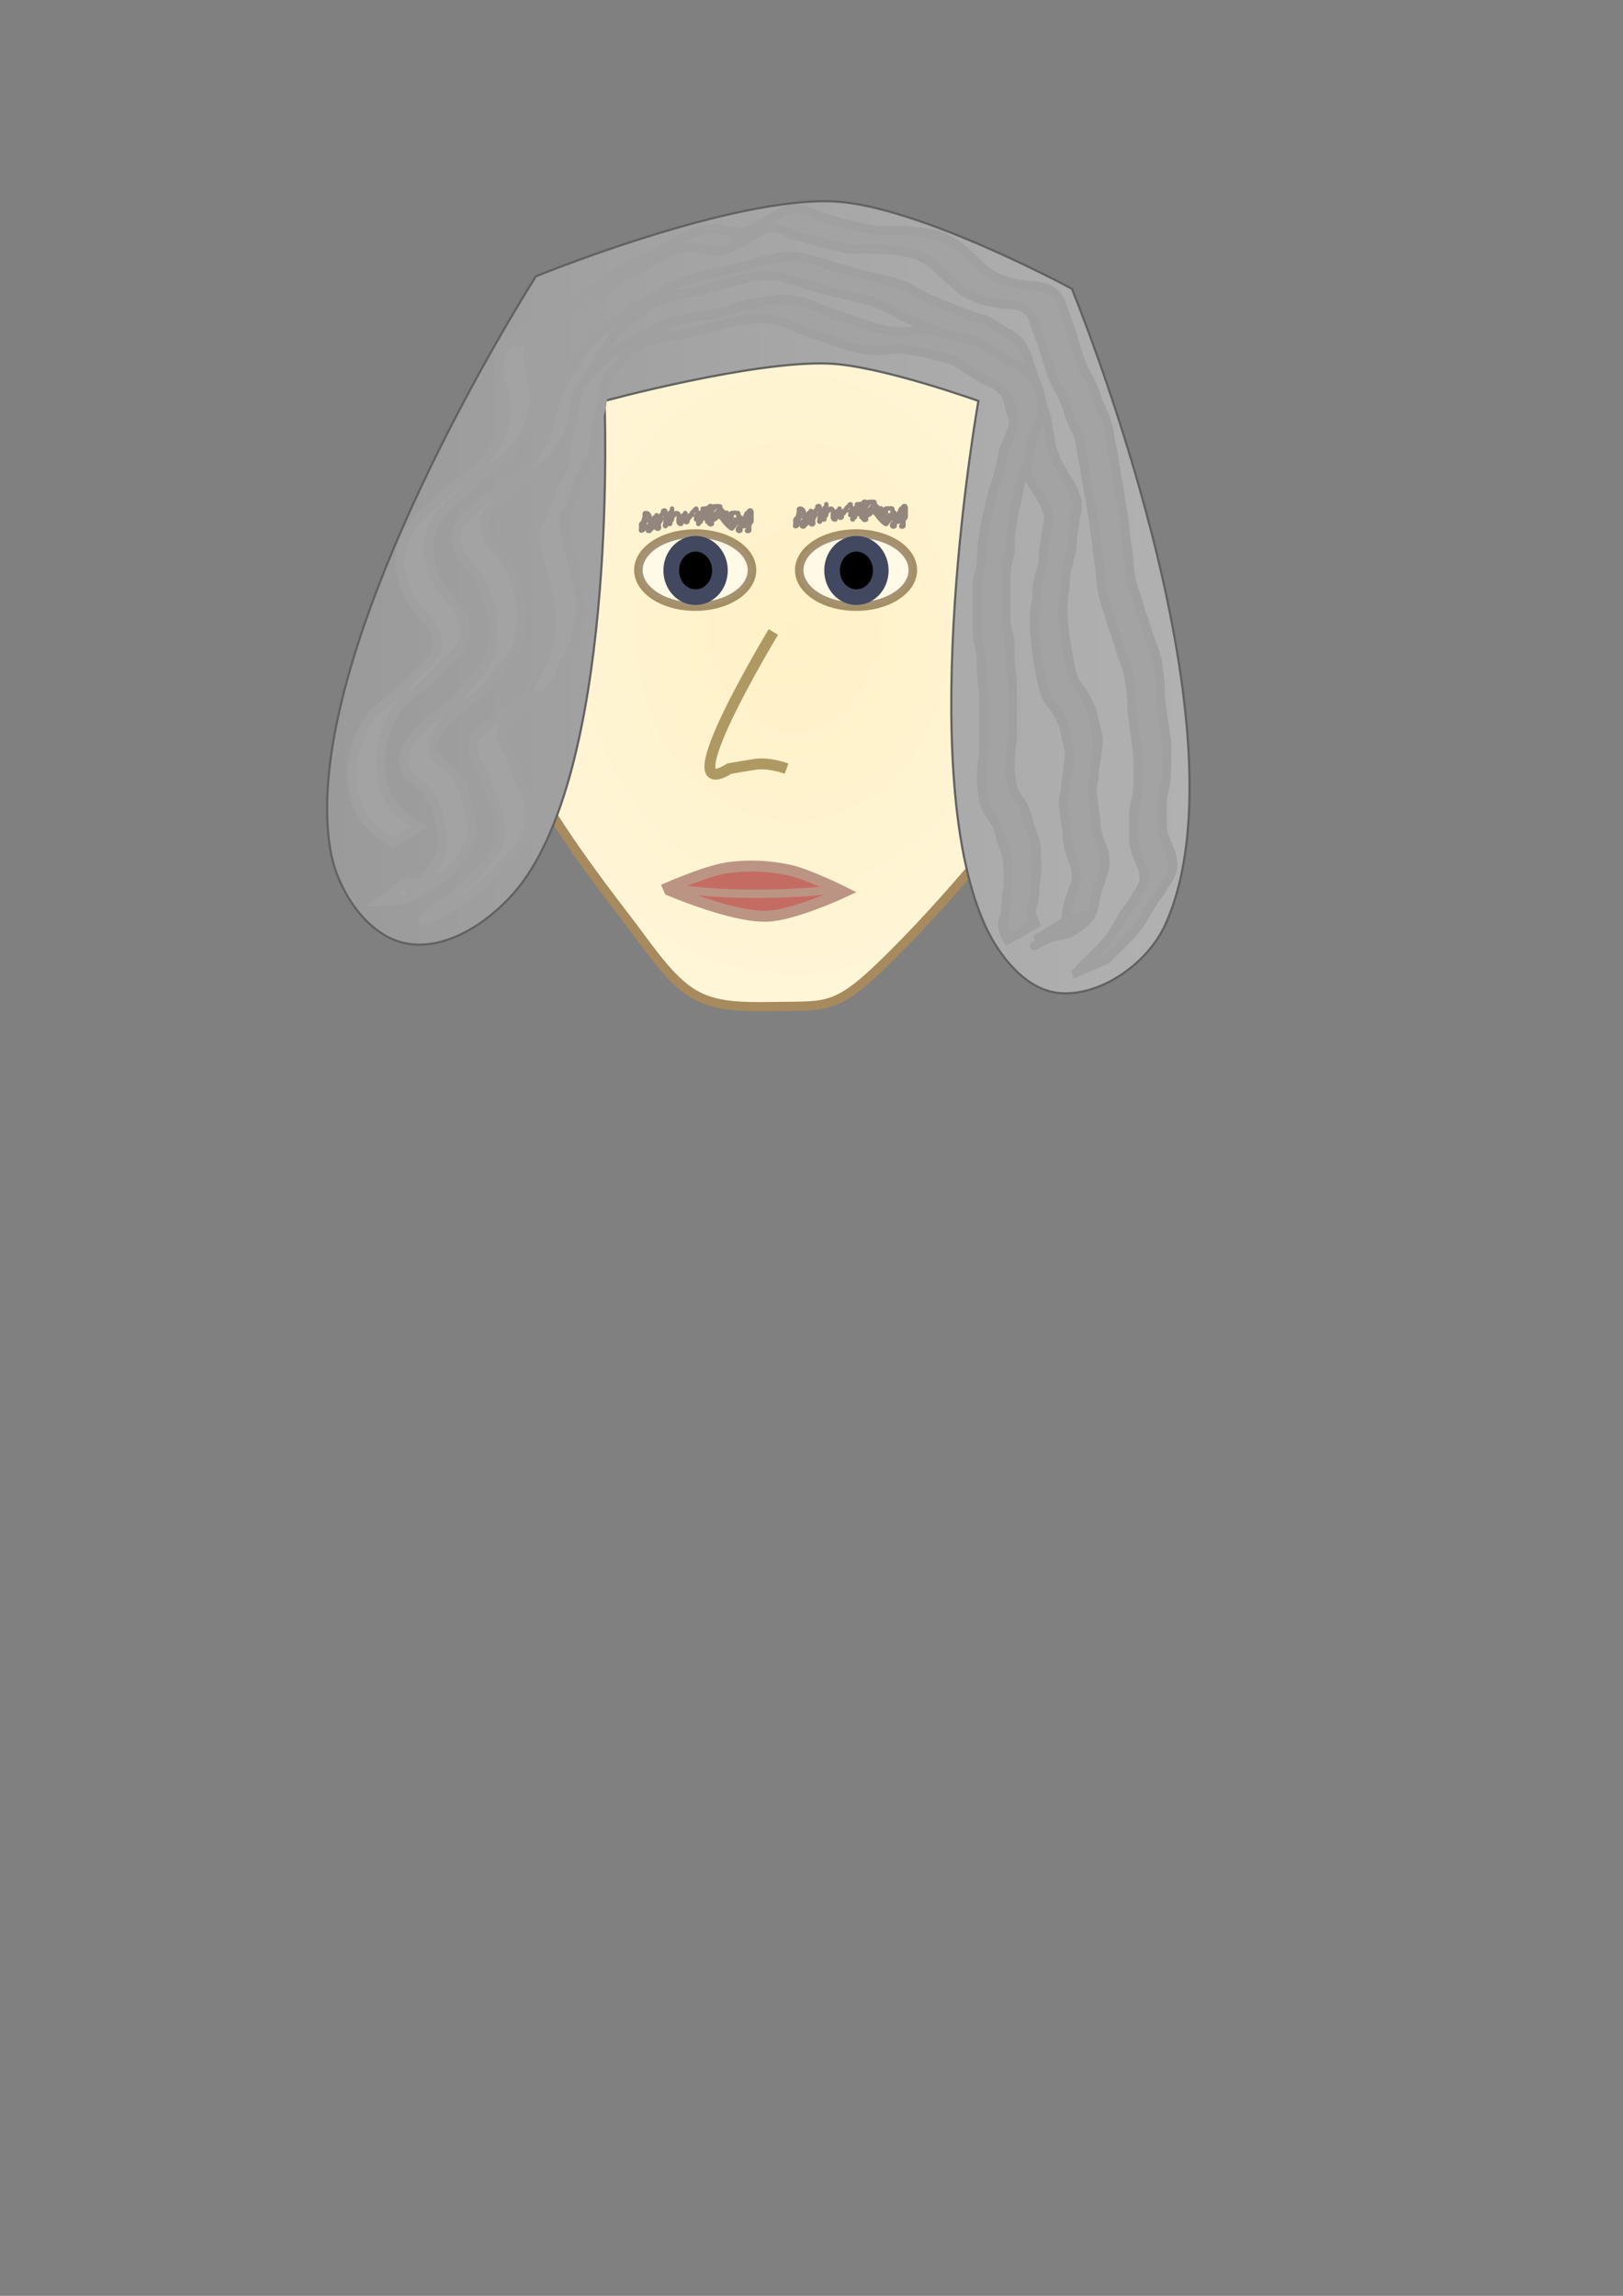 <?xml version="1.0" encoding="UTF-8" standalone="no"?>
<!-- Created with Inkscape (http://www.inkscape.org/) -->

<svg
   xmlns:dc="http://purl.org/dc/elements/1.1/"
   xmlns:cc="http://creativecommons.org/ns#"
   xmlns:rdf="http://www.w3.org/1999/02/22-rdf-syntax-ns#"
   xmlns:svg="http://www.w3.org/2000/svg"
   xmlns="http://www.w3.org/2000/svg"
   xmlns:xlink="http://www.w3.org/1999/xlink"
   xmlns:sodipodi="http://sodipodi.sourceforge.net/DTD/sodipodi-0.dtd"
   xmlns:inkscape="http://www.inkscape.org/namespaces/inkscape"
   width="210mm"
   height="297mm"
   viewBox="0 0 744.094 1052.362"
   id="svg2"
   version="1.1"
   inkscape:version="0.91 r13725"
   sodipodi:docname="newtons-head.svg">
  <rect x="0" y="0" width="744.094" height="1052.362" fill="#808080" stroke="none"/>
  <defs
     id="defs4">
    <linearGradient
       inkscape:collect="always"
       id="linearGradient4230">
      <stop
         style="stop-color:#9a9a9a;stop-opacity:1"
         offset="0"
         id="stop4232" />
      <stop
         style="stop-color:#b1b1b1;stop-opacity:1"
         offset="1"
         id="stop4234" />
    </linearGradient>
    <linearGradient
       inkscape:collect="always"
       id="linearGradient4186">
      <stop
         style="stop-color:#fff1c7;stop-opacity:1"
         offset="0"
         id="stop4188" />
      <stop
         style="stop-color:#fff6d8;stop-opacity:1"
         offset="1"
         id="stop4190" />
    </linearGradient>
    <radialGradient
       inkscape:collect="always"
       xlink:href="#linearGradient4186"
       id="radialGradient4192"
       cx="363.701"
       cy="289.131"
       fx="363.701"
       fy="289.131"
       r="144.528"
       gradientTransform="matrix(1,0,0,1.207,0,-59.743)"
       gradientUnits="userSpaceOnUse" />
    <linearGradient
       inkscape:collect="always"
       xlink:href="#linearGradient4230"
       id="linearGradient4236"
       x1="149.459"
       y1="273.786"
       x2="545.905"
       y2="273.786"
       gradientUnits="userSpaceOnUse" />
  </defs>
  <sodipodi:namedview
     id="base"
     pagecolor="#ffffff"
     bordercolor="#666666"
     borderopacity="1.0"
     inkscape:pageopacity="0.0"
     inkscape:pageshadow="2"
     inkscape:zoom="0.35"
     inkscape:cx="242.25663"
     inkscape:cy="467.73806"
     inkscape:document-units="px"
     inkscape:current-layer="layer1"
     showgrid="false"
     inkscape:window-width="966"
     inkscape:window-height="840"
     inkscape:window-x="-7"
     inkscape:window-y="0"
     inkscape:window-maximized="0" />
  <g
     inkscape:label="Layer 1"
     inkscape:groupmode="layer"
     id="layer1">
    <path
       style="opacity:1;fill:url(#radialGradient4192);fill-opacity:1;fill-rule:evenodd;stroke:#a78a5d;stroke-width:4.179;stroke-miterlimit:4;stroke-dasharray:none;stroke-opacity:1"
       d="m 506.125,292.954 c -0.568,36.953 -59.709,106.567 -91.133,138.793 -31.424,32.226 -33.11,29.082 -60.189,29.615 -33.287,0.655 -40.027,-2.77 -61.844,-32.669 -13.789,-18.897 -71.695,-88.113 -71.695,-136.748 0,-97.271 66.905,-175.115 144.451,-175.115 77.547,0 141.546,102.22 140.41,176.125 z"
       id="path4136"
       inkscape:connector-curvature="0"
       sodipodi:nodetypes="sssssss" />
    <path
       style="fill:url(#linearGradient4236);fill-opacity:1;fill-rule:evenodd;stroke:#626262;stroke-width:1px;stroke-linecap:butt;stroke-linejoin:miter;stroke-opacity:1"
       d="m 380,166.648 c -34.731,-1.387 -102.857,17.143 -102.857,17.143 0,0 6.479,159.766 -37.143,220 -11.994,16.562 -34.269,32.75 -54.286,28.571 -17.909,-3.738 -31.278,-24.811 -34.286,-42.857 -15.305,-91.818 94.286,-262.857 94.286,-262.857 0,0 90.09,-36.829 137.143,-34.286 38.512,2.082 108.571,40 108.571,40 0,0 83.363,201.986 42.857,291.429 -7.955,17.567 -29.355,33.043 -48.571,31.429 -15.449,-1.298 -27.959,-17.275 -34.286,-31.429 -32.651,-73.04 -2.857,-240 -2.857,-240 0,0 -45.03,-16.203 -68.571,-17.143 z"
       id="path4138"
       inkscape:connector-curvature="0"
       sodipodi:nodetypes="acssscscsssca" />
    <path
       style="opacity:0.5;fill:#ffffff;fill-opacity:1;fill-rule:evenodd;stroke:#4b2d00;stroke-width:3.907;stroke-miterlimit:4;stroke-dasharray:none;stroke-opacity:1"
       id="path4148"
       sodipodi:type="arc"
       sodipodi:cx="318.72519"
       sodipodi:cy="261.32291"
       sodipodi:rx="26.040123"
       sodipodi:ry="16.748854"
       sodipodi:start="0.26156747"
       sodipodi:end="0.26149375"
       d="m 343.88,265.654 a 26.04,16.749 0 0 1 -31.888,11.848 26.04,16.749 0 0 1 -18.421,-20.51 26.04,16.749 0 0 1 31.887,-11.849 26.04,16.749 0 0 1 18.422,20.509"
       inkscape:transform-center-x="-0.54998302"
       inkscape:transform-center-y="1.6310501e-005"
       sodipodi:open="true" />
    <path
       style="opacity:1;fill:#000000;fill-opacity:1;fill-rule:evenodd;stroke:#42485f;stroke-width:7.17;stroke-miterlimit:4;stroke-dasharray:none;stroke-opacity:1"
       id="path4152"
       sodipodi:type="arc"
       sodipodi:cx="318.90378"
       sodipodi:cy="261.5015"
       sodipodi:rx="11.157128"
       sodipodi:ry="12.228598"
       sodipodi:start="0.26156726"
       sodipodi:end="0.26149396"
       sodipodi:open="true"
       d="m 329.681,264.664 a 11.157,12.229 0 0 1 -13.663,8.65 11.157,12.229 0 0 1 -7.893,-14.975 11.157,12.229 0 0 1 13.662,-8.651 11.157,12.229 0 0 1 7.893,14.974" />
    <path
       sodipodi:open="true"
       inkscape:transform-center-y="1.6310501e-005"
       inkscape:transform-center-x="-0.54998302"
       d="m 417.621,265.654 a 26.04,16.749 0 0 1 -31.888,11.848 26.04,16.749 0 0 1 -18.421,-20.51 26.04,16.749 0 0 1 31.887,-11.849 26.04,16.749 0 0 1 18.422,20.509"
       sodipodi:end="0.26149375"
       sodipodi:start="0.26156747"
       sodipodi:ry="16.748854"
       sodipodi:rx="26.040123"
       sodipodi:cy="261.32294"
       sodipodi:cx="392.46634"
       sodipodi:type="arc"
       id="path4154"
       style="opacity:0.5;fill:#ffffff;fill-opacity:1;fill-rule:evenodd;stroke:#4b2d00;stroke-width:3.907;stroke-miterlimit:4;stroke-dasharray:none;stroke-opacity:1" />
    <path
       d="m 403.423,264.664 a 11.157,12.229 0 0 1 -13.663,8.65 11.157,12.229 0 0 1 -7.893,-14.975 11.157,12.229 0 0 1 13.662,-8.651 11.157,12.229 0 0 1 7.893,14.974"
       sodipodi:open="true"
       sodipodi:end="0.26149396"
       sodipodi:start="0.26156726"
       sodipodi:ry="12.228598"
       sodipodi:rx="11.157128"
       sodipodi:cy="261.50153"
       sodipodi:cx="392.64493"
       sodipodi:type="arc"
       id="path4156"
       style="opacity:1;fill:#000000;fill-opacity:1;fill-rule:evenodd;stroke:#42485f;stroke-width:7.17;stroke-miterlimit:4;stroke-dasharray:none;stroke-opacity:1" />
    <path
       style="fill:none;fill-rule:evenodd;stroke:#ae9963;stroke-width:5;stroke-linecap:butt;stroke-linejoin:miter;stroke-miterlimit:4;stroke-dasharray:none;stroke-opacity:1"
       d="m 354.564,289.697 c 0,0 -48.616,80.388 -20.203,62.629 0,0 8.978,-1.565 12.122,-2.02 6.225,-0.902 14.142,2.02 14.142,2.02"
       id="path4166"
       inkscape:connector-curvature="0"
       sodipodi:nodetypes="cssc" />
    <path
       id="path4168"
       style="fill:#c56c62;fill-opacity:1;fill-rule:evenodd;stroke:#bb9484;stroke-width:5;stroke-linecap:butt;stroke-linejoin:miter;stroke-miterlimit:4;stroke-dasharray:none;stroke-opacity:1"
       d="m 304.056,407.885 c 0,0 19.079,-8.577 29.294,-10.102 9.331,-1.393 19.054,-0.939 28.284,1.01 8.871,1.873 25.254,10.102 25.254,10.102 0,0 -23.006,10.775 -35.355,11.112 -16.327,0.445 -45.709,-12.374 -45.709,-12.374" />
    <path
       style="fill:none;fill-rule:evenodd;stroke:#93867d;stroke-width:2;stroke-linecap:butt;stroke-linejoin:miter;stroke-opacity:1;stroke-miterlimit:4;stroke-dasharray:none"
       d="m 295.975,235.149 c -0.337,1.347 -0.673,2.694 -1.01,4.041 -0.337,0.337 -0.797,0.584 -1.01,1.01 -0.151,0.301 0,0.673 0,1.01 0,0.337 0,0.673 0,1.01 0,0.337 -0.337,1.01 0,1.01 1.533,0 0.809,-1.417 1.01,-2.02 1.161,-3.482 1.01,-0.748 1.01,-3.03 0,-1.01 -1.01,-3.03 0,-3.03 2.207,0 2.02,2.735 2.02,4.041 0,0.673 0.301,1.418 0,2.02 -0.151,0.301 -0.772,-0.238 -1.01,0 -0.238,0.238 0,0.673 0,1.01 0,0.337 -0.238,0.772 0,1.01 0.238,0.238 0.772,0.238 1.01,0 0.238,-0.238 -0.238,-0.772 0,-1.01 0.238,-0.238 0.772,0.238 1.01,0 0.476,-0.476 -0.301,-1.418 0,-2.02 0.213,-0.426 0.797,-0.584 1.01,-1.01 0.301,-0.602 -0.476,-1.544 0,-2.02 0.238,-0.238 0.772,0.238 1.01,0 0.238,-0.238 -0.337,-1.01 0,-1.01 0.337,0 0,0.673 0,1.01 0,1.347 0,2.694 0,4.041 0,0.337 -0.238,0.772 0,1.01 0.238,0.238 0.772,0.238 1.01,0 0.476,-0.476 -0.213,-1.381 0,-2.02 0.238,-0.714 0.772,-1.306 1.01,-2.02 0.213,-0.639 -0.301,-1.418 0,-2.02 0.213,-0.426 0.797,-0.584 1.01,-1.01 0.151,-0.301 -0.238,-0.772 0,-1.01 0.238,-0.238 0.772,-0.238 1.01,0 0.098,0.098 0,4.666 0,5.051 0,0.337 0,0.673 0,1.01 0,0.337 0.337,1.01 0,1.01 -0.337,0 -0.238,-0.772 0,-1.01 0.238,-0.238 0.772,0.238 1.01,0 0.476,-0.476 -0.213,-1.381 0,-2.02 0.238,-0.714 0.772,-1.306 1.01,-2.02 0.106,-0.319 -0.151,-0.709 0,-1.01 0.213,-0.426 0.797,-0.584 1.01,-1.01 0.151,-0.301 0,-1.347 0,-1.01 0,0.24 0.113,3.814 0,4.041 -0.213,0.426 -0.797,0.584 -1.01,1.01 -0.301,0.602 0.673,2.02 0,2.02 -0.337,0 -0.151,-0.709 0,-1.01 0.213,-0.426 0.797,-0.584 1.01,-1.01 0.151,-0.301 -0.151,-0.709 0,-1.01 0.213,-0.426 0.673,-0.673 1.01,-1.01 0.337,-0.337 0.534,-1.01 1.01,-1.01 2.434,0 -0.413,5.051 2.02,5.051 0.673,0 -0.301,-1.418 0,-2.02 0.213,-0.426 0.797,-0.584 1.01,-1.01 0.151,-0.301 -0.238,-0.772 0,-1.01 0.238,-0.238 0.772,0.238 1.01,0 0.238,-0.238 0,-1.347 0,-1.01 0,1.01 0,2.02 0,3.03 0,0.337 -0.238,0.772 0,1.01 0.238,0.238 0.772,0.238 1.01,0 0.238,-0.238 -0.151,-0.709 0,-1.01 0.213,-0.426 0.797,-0.584 1.01,-1.01 0.151,-0.301 -0.238,-0.772 0,-1.01 0.238,-0.238 0.772,0.238 1.01,0 0.238,-0.238 -0.151,-0.709 0,-1.01 0.213,-0.426 0.673,-0.673 1.01,-1.01 0.337,-0.337 0.534,-1.01 1.01,-1.01 0.337,0 -0.151,0.709 0,1.01 0.132,0.263 1.8,1.231 1.01,2.02 -0.238,0.238 -0.772,-0.238 -1.01,0 -0.238,0.238 0,0.673 0,1.01 0,0.337 -0.337,1.01 0,1.01 2.102,0 0.406,-1.417 1.01,-2.02 0.238,-0.238 0.772,0.238 1.01,0 0.238,-0.238 -0.238,-0.772 0,-1.01 2.419,-2.419 -0.399,4.439 2.02,2.02 0.476,-0.476 -0.476,-1.544 0,-2.02 0.238,-0.238 0.772,0.238 1.01,0 0.476,-0.476 -0.476,-1.544 0,-2.02 0.238,-0.238 0.772,0.238 1.01,0 0.238,-0.238 -0.238,-0.772 0,-1.01 0.238,-0.238 0.772,-0.238 1.01,0 0.046,0.046 0,4.574 0,5.051 0,0.673 0,1.347 0,2.02 0,0.337 0.337,1.01 0,1.01 -0.337,0 0,-0.673 0,-1.01 0,-0.337 -0.151,-0.709 0,-1.01 0.213,-0.426 0.797,-0.584 1.01,-1.01 0.151,-0.301 -0.238,-0.772 0,-1.01 0.238,-0.238 0.772,0.238 1.01,0 0.238,-0.238 -0.238,-0.772 0,-1.01 0.238,-0.238 0.772,0.238 1.01,0 0.238,-0.238 -0.337,-1.01 0,-1.01 2.018,0 0.408,2.429 1.01,3.03 0.238,0.238 0.772,0.238 1.01,0 0.238,-0.238 -0.151,-0.709 0,-1.01 0.132,-0.263 1.324,-1.707 2.02,-1.01 0.242,0.242 -0.23,4.041 0,4.041 0.476,0 0.673,-0.673 1.01,-1.01 0.337,-0.337 0.797,-0.584 1.01,-1.01 0.151,-0.301 -0.337,-1.01 0,-1.01 0.337,0 0,0.673 0,1.01 0,1.01 0,2.02 0,3.03 0,0.337 -0.337,1.01 0,1.01 2.102,0 0.406,-1.417 1.01,-2.02 0.238,-0.238 0.772,0.238 1.01,0 0.238,-0.238 0,-0.673 0,-1.01 0.337,0 0.772,0.238 1.01,0 0.238,-0.238 -0.238,-0.772 0,-1.01 0.238,-0.238 0.772,-0.238 1.01,0 0.238,0.238 0,0.673 0,1.01 0,0.455 0.154,2.723 0,3.03 -0.213,0.426 -0.797,0.584 -1.01,1.01 -0.151,0.301 -0.238,0.772 0,1.01 0.238,0.238 0.772,0.238 1.01,0 0.476,-0.476 -0.476,-1.544 0,-2.02 0.238,-0.238 0.772,0.238 1.01,0 0.476,-0.476 -0.301,-1.418 0,-2.02 0.213,-0.426 0.673,-0.673 1.01,-1.01 0.337,-0.337 0.797,-0.584 1.01,-1.01 0.151,-0.301 -0.337,-1.01 0,-1.01 0.337,0 0,0.673 0,1.01 0,0.371 -0.041,4 0,4.041 0.238,0.238 0.772,0.238 1.01,0 0.505,-0.505 -0.505,-2.525 0,-3.03 0.238,-0.238 0.772,0.238 1.01,0 0.238,-0.238 0,-1.347 0,-1.01 0,0.673 0.213,1.381 0,2.02 -0.151,0.452 -0.797,0.584 -1.01,1.01 -0.2,0.401 0.207,2.824 0,3.03 -0.238,0.238 -1.01,0.337 -1.01,0 0,-0.337 0.772,0.238 1.01,0 0.216,-0.216 -0.186,-3.484 0,-4.041 0.238,-0.714 0.772,-1.306 1.01,-2.02 0.167,-0.501 0.086,-2.944 0,-3.03 -0.238,-0.238 -0.772,-0.238 -1.01,0 -0.238,0.238 0.238,0.772 0,1.01 -0.238,0.238 -0.772,-0.238 -1.01,0 -0.532,0.532 -0.478,1.488 -1.01,2.02 -0.858,0.858 -2.082,1.262 -3.03,2.02 -0.744,0.595 -1.347,1.347 -2.02,2.02 -0.337,0.337 -0.602,1.255 -1.01,1.01 -1.633,-0.98 -2.851,-2.553 -4.041,-4.041 -0.299,-0.373 0.279,-3.762 0,-4.041 -0.238,-0.238 -0.772,0.238 -1.01,0 -0.238,-0.238 0.337,-1.01 0,-1.01 -1.675,0 -0.708,1.417 -1.01,2.02 -0.213,0.426 -0.797,0.584 -1.01,1.01 -0.697,1.393 1.223,0.904 -1.01,2.02 -0.301,0.151 -0.772,-0.238 -1.01,0 -0.476,0.476 0.476,1.544 0,2.02 -0.238,0.238 -0.772,0.238 -1.01,0 -0.238,-0.238 0.238,-0.772 0,-1.01 -0.238,-0.238 -0.772,0.238 -1.01,0 -0.238,-0.238 0,-0.673 0,-1.01 0,-0.476 0.046,-5.005 0,-5.051 -0.238,-0.238 -0.772,-0.238 -1.01,0 -0.476,0.476 0.301,1.418 0,2.02 -0.426,0.852 -1.594,1.168 -2.02,2.02 -0.301,0.602 0.476,1.544 0,2.02 -0.238,0.238 -0.772,-0.238 -1.01,0 -0.238,0.238 0.337,1.01 0,1.01 -0.337,0 0,-0.673 0,-1.01 0,-0.337 -0.151,-0.709 0,-1.01 0.213,-0.426 0.797,-0.584 1.01,-1.01 0.301,-0.602 -0.301,-1.418 0,-2.02 0.213,-0.426 0.797,-0.584 1.01,-1.01 0.151,-0.301 -0.337,-1.01 0,-1.01 0.673,0 -0.476,1.544 0,2.02 0.238,0.238 0.772,-0.238 1.01,0 0.238,0.238 -0.238,0.772 0,1.01 0.238,0.238 0.772,0.238 1.01,0 0.238,-0.238 -0.238,-0.772 0,-1.01 0.238,-0.238 0.772,0.238 1.01,0 0.238,-0.238 -0.151,-0.709 0,-1.01 2.102,-4.204 -0.07,1.08 2.02,-1.01 0.238,-0.238 -0.238,-0.772 0,-1.01 0.101,-0.101 2.929,-0.101 3.03,0 0.033,0.033 0,2.785 0,3.03 0,2.369 -0.238,-0.476 1.01,2.02 0.151,0.301 -0.238,0.772 0,1.01 0.238,0.238 0.772,0.238 1.01,0 0.238,-0.238 -0.238,-0.772 0,-1.01 0.238,-0.238 0.772,0.238 1.01,0 0.238,-0.238 -0.238,-0.772 0,-1.01 0.238,-0.238 0.709,0.151 1.01,0 0.426,-0.213 0.584,-0.797 1.01,-1.01 0.207,-0.104 2.888,-0.142 3.03,0 0.238,0.238 -0.151,0.709 0,1.01 0.213,0.426 0.797,0.584 1.01,1.01 0.151,0.301 -0.151,0.709 0,1.01 0.213,0.426 0.797,0.584 1.01,1.01 0.151,0.301 -0.238,0.772 0,1.01 0.238,0.238 0.772,-0.238 1.01,0 0.238,0.238 0.337,1.01 0,1.01 -0.337,0 0,-0.673 0,-1.01"
       id="path4172"
       inkscape:connector-curvature="0" />
    <path
       inkscape:connector-curvature="0"
       id="path4178"
       d="m 366.685,233.128 c -0.337,1.347 -0.673,2.694 -1.01,4.041 -0.337,0.337 -0.797,0.584 -1.01,1.01 -0.151,0.301 0,0.673 0,1.01 0,0.337 0,0.673 0,1.01 0,0.337 -0.337,1.01 0,1.01 1.533,0 0.809,-1.417 1.01,-2.02 1.161,-3.482 1.01,-0.748 1.01,-3.03 0,-1.01 -1.01,-3.03 0,-3.03 2.207,0 2.02,2.735 2.02,4.041 0,0.673 0.301,1.418 0,2.02 -0.151,0.301 -0.772,-0.238 -1.01,0 -0.238,0.238 0,0.673 0,1.01 0,0.337 -0.238,0.772 0,1.01 0.238,0.238 0.772,0.238 1.01,0 0.238,-0.238 -0.238,-0.772 0,-1.01 0.238,-0.238 0.772,0.238 1.01,0 0.476,-0.476 -0.301,-1.418 0,-2.02 0.213,-0.426 0.797,-0.584 1.01,-1.01 0.301,-0.602 -0.476,-1.544 0,-2.02 0.238,-0.238 0.772,0.238 1.01,0 0.238,-0.238 -0.337,-1.01 0,-1.01 0.337,0 0,0.673 0,1.01 0,1.347 0,2.694 0,4.041 0,0.337 -0.238,0.772 0,1.01 0.238,0.238 0.772,0.238 1.01,0 0.476,-0.476 -0.213,-1.381 0,-2.02 0.238,-0.714 0.772,-1.306 1.01,-2.02 0.213,-0.639 -0.301,-1.418 0,-2.02 0.213,-0.426 0.797,-0.584 1.01,-1.01 0.151,-0.301 -0.238,-0.772 0,-1.01 0.238,-0.238 0.772,-0.238 1.01,0 0.098,0.098 0,4.666 0,5.051 0,0.337 0,0.673 0,1.01 0,0.337 0.337,1.01 0,1.01 -0.337,0 -0.238,-0.772 0,-1.01 0.238,-0.238 0.772,0.238 1.01,0 0.476,-0.476 -0.213,-1.381 0,-2.02 0.238,-0.714 0.772,-1.306 1.01,-2.02 0.106,-0.319 -0.151,-0.709 0,-1.01 0.213,-0.426 0.797,-0.584 1.01,-1.01 0.151,-0.301 0,-1.347 0,-1.01 0,0.24 0.113,3.814 0,4.041 -0.213,0.426 -0.797,0.584 -1.01,1.01 -0.301,0.602 0.673,2.02 0,2.02 -0.337,0 -0.151,-0.709 0,-1.01 0.213,-0.426 0.797,-0.584 1.01,-1.01 0.151,-0.301 -0.151,-0.709 0,-1.01 0.213,-0.426 0.673,-0.673 1.01,-1.01 0.337,-0.337 0.534,-1.01 1.01,-1.01 2.434,0 -0.413,5.051 2.02,5.051 0.673,0 -0.301,-1.418 0,-2.02 0.213,-0.426 0.797,-0.584 1.01,-1.01 0.151,-0.301 -0.238,-0.772 0,-1.01 0.238,-0.238 0.772,0.238 1.01,0 0.238,-0.238 0,-1.347 0,-1.01 0,1.01 0,2.02 0,3.03 0,0.337 -0.238,0.772 0,1.01 0.238,0.238 0.772,0.238 1.01,0 0.238,-0.238 -0.151,-0.709 0,-1.01 0.213,-0.426 0.797,-0.584 1.01,-1.01 0.151,-0.301 -0.238,-0.772 0,-1.01 0.238,-0.238 0.772,0.238 1.01,0 0.238,-0.238 -0.151,-0.709 0,-1.01 0.213,-0.426 0.673,-0.673 1.01,-1.01 0.337,-0.337 0.534,-1.01 1.01,-1.01 0.337,0 -0.151,0.709 0,1.01 0.132,0.263 1.8,1.231 1.01,2.02 -0.238,0.238 -0.772,-0.238 -1.01,0 -0.238,0.238 0,0.673 0,1.01 0,0.337 -0.337,1.01 0,1.01 2.102,0 0.406,-1.417 1.01,-2.02 0.238,-0.238 0.772,0.238 1.01,0 0.238,-0.238 -0.238,-0.772 0,-1.01 2.419,-2.419 -0.399,4.439 2.02,2.02 0.476,-0.476 -0.476,-1.544 0,-2.02 0.238,-0.238 0.772,0.238 1.01,0 0.476,-0.476 -0.476,-1.544 0,-2.02 0.238,-0.238 0.772,0.238 1.01,0 0.238,-0.238 -0.238,-0.772 0,-1.01 0.238,-0.238 0.772,-0.238 1.01,0 0.046,0.046 0,4.574 0,5.051 0,0.673 0,1.347 0,2.02 0,0.337 0.337,1.01 0,1.01 -0.337,0 0,-0.673 0,-1.01 0,-0.337 -0.151,-0.709 0,-1.01 0.213,-0.426 0.797,-0.584 1.01,-1.01 0.151,-0.301 -0.238,-0.772 0,-1.01 0.238,-0.238 0.772,0.238 1.01,0 0.238,-0.238 -0.238,-0.772 0,-1.01 0.238,-0.238 0.772,0.238 1.01,0 0.238,-0.238 -0.337,-1.01 0,-1.01 2.018,0 0.408,2.429 1.01,3.03 0.238,0.238 0.772,0.238 1.01,0 0.238,-0.238 -0.151,-0.709 0,-1.01 0.132,-0.263 1.324,-1.707 2.02,-1.01 0.242,0.242 -0.23,4.041 0,4.041 0.476,0 0.673,-0.673 1.01,-1.01 0.337,-0.337 0.797,-0.584 1.01,-1.01 0.151,-0.301 -0.337,-1.01 0,-1.01 0.337,0 0,0.673 0,1.01 0,1.01 0,2.02 0,3.03 0,0.337 -0.337,1.01 0,1.01 2.102,0 0.406,-1.417 1.01,-2.02 0.238,-0.238 0.772,0.238 1.01,0 0.238,-0.238 0,-0.673 0,-1.01 0.337,0 0.772,0.238 1.01,0 0.238,-0.238 -0.238,-0.772 0,-1.01 0.238,-0.238 0.772,-0.238 1.01,0 0.238,0.238 0,0.673 0,1.01 0,0.455 0.154,2.723 0,3.03 -0.213,0.426 -0.797,0.584 -1.01,1.01 -0.151,0.301 -0.238,0.772 0,1.01 0.238,0.238 0.772,0.238 1.01,0 0.476,-0.476 -0.476,-1.544 0,-2.02 0.238,-0.238 0.772,0.238 1.01,0 0.476,-0.476 -0.301,-1.418 0,-2.02 0.213,-0.426 0.673,-0.673 1.01,-1.01 0.337,-0.337 0.797,-0.584 1.01,-1.01 0.151,-0.301 -0.337,-1.01 0,-1.01 0.337,0 0,0.673 0,1.01 0,0.371 -0.041,4 0,4.041 0.238,0.238 0.772,0.238 1.01,0 0.505,-0.505 -0.505,-2.525 0,-3.03 0.238,-0.238 0.772,0.238 1.01,0 0.238,-0.238 0,-1.347 0,-1.01 0,0.673 0.213,1.381 0,2.02 -0.151,0.452 -0.797,0.584 -1.01,1.01 -0.2,0.401 0.207,2.824 0,3.03 -0.238,0.238 -1.01,0.337 -1.01,0 0,-0.337 0.772,0.238 1.01,0 0.216,-0.216 -0.186,-3.484 0,-4.041 0.238,-0.714 0.772,-1.306 1.01,-2.02 0.167,-0.501 0.086,-2.944 0,-3.03 -0.238,-0.238 -0.772,-0.238 -1.01,0 -0.238,0.238 0.238,0.772 0,1.01 -0.238,0.238 -0.772,-0.238 -1.01,0 -0.532,0.532 -0.478,1.488 -1.01,2.02 -0.858,0.858 -2.082,1.262 -3.03,2.02 -0.744,0.595 -1.347,1.347 -2.02,2.02 -0.337,0.337 -0.602,1.255 -1.01,1.01 -1.633,-0.98 -2.851,-2.553 -4.041,-4.041 -0.299,-0.373 0.279,-3.762 0,-4.041 -0.238,-0.238 -0.772,0.238 -1.01,0 -0.238,-0.238 0.337,-1.01 0,-1.01 -1.675,0 -0.708,1.417 -1.01,2.02 -0.213,0.426 -0.797,0.584 -1.01,1.01 -0.697,1.393 1.223,0.904 -1.01,2.02 -0.301,0.151 -0.772,-0.238 -1.01,0 -0.476,0.476 0.476,1.544 0,2.02 -0.238,0.238 -0.772,0.238 -1.01,0 -0.238,-0.238 0.238,-0.772 0,-1.01 -0.238,-0.238 -0.772,0.238 -1.01,0 -0.238,-0.238 0,-0.673 0,-1.01 0,-0.476 0.046,-5.005 0,-5.051 -0.238,-0.238 -0.772,-0.238 -1.01,0 -0.476,0.476 0.301,1.418 0,2.02 -0.426,0.852 -1.594,1.168 -2.02,2.02 -0.301,0.602 0.476,1.544 0,2.02 -0.238,0.238 -0.772,-0.238 -1.01,0 -0.238,0.238 0.337,1.01 0,1.01 -0.337,0 0,-0.673 0,-1.01 0,-0.337 -0.151,-0.709 0,-1.01 0.213,-0.426 0.797,-0.584 1.01,-1.01 0.301,-0.602 -0.301,-1.418 0,-2.02 0.213,-0.426 0.797,-0.584 1.01,-1.01 0.151,-0.301 -0.337,-1.01 0,-1.01 0.673,0 -0.476,1.544 0,2.02 0.238,0.238 0.772,-0.238 1.01,0 0.238,0.238 -0.238,0.772 0,1.01 0.238,0.238 0.772,0.238 1.01,0 0.238,-0.238 -0.238,-0.772 0,-1.01 0.238,-0.238 0.772,0.238 1.01,0 0.238,-0.238 -0.151,-0.709 0,-1.01 2.102,-4.204 -0.07,1.08 2.02,-1.01 0.238,-0.238 -0.238,-0.772 0,-1.01 0.101,-0.101 2.929,-0.101 3.03,0 0.033,0.033 0,2.785 0,3.03 0,2.369 -0.238,-0.476 1.01,2.02 0.151,0.301 -0.238,0.772 0,1.01 0.238,0.238 0.772,0.238 1.01,0 0.238,-0.238 -0.238,-0.772 0,-1.01 0.238,-0.238 0.772,0.238 1.01,0 0.238,-0.238 -0.238,-0.772 0,-1.01 0.238,-0.238 0.709,0.151 1.01,0 0.426,-0.213 0.584,-0.797 1.01,-1.01 0.207,-0.104 2.888,-0.142 3.03,0 0.238,0.238 -0.151,0.709 0,1.01 0.213,0.426 0.797,0.584 1.01,1.01 0.151,0.301 -0.151,0.709 0,1.01 0.213,0.426 0.797,0.584 1.01,1.01 0.151,0.301 -0.238,0.772 0,1.01 0.238,0.238 0.772,-0.238 1.01,0 0.238,0.238 0.337,1.01 0,1.01 -0.337,0 0,-0.673 0,-1.01"
       style="fill:none;fill-rule:evenodd;stroke:#93867d;stroke-width:2;stroke-linecap:butt;stroke-linejoin:miter;stroke-miterlimit:4;stroke-dasharray:none;stroke-opacity:1" />
    <path
       style="fill:none;fill-rule:evenodd;stroke:#bb9484;stroke-width:3.821;stroke-linecap:butt;stroke-linejoin:miter;stroke-miterlimit:4;stroke-dasharray:none;stroke-opacity:1"
       d="m 310.816,407.421 c 35.295,5.066 73.408,0.183 73.408,0.183"
       id="path4181"
       inkscape:connector-curvature="0"
       inkscape:transform-center-x="0.47878255"
       inkscape:transform-center-y="-5.9856233e-005"
       sodipodi:nodetypes="cc" />
    <path
       style="opacity:1;fill:#a3a3a3;fill-opacity:1;fill-rule:evenodd;stroke:#a0a0a0;stroke-width:4.179;stroke-miterlimit:4;stroke-dasharray:none;stroke-opacity:1"
       id="path4194"
       d="m 252.086,148.816 c -27.724,15.996 -8.68,5.003 -1.483,0.87 0.32,-0.184 -0.637,0.373 -0.952,0.565 -0.955,0.583 -1.878,1.182 -2.778,1.847 -1.907,1.501 -3.032,3.649 -3.953,5.845 -0.734,1.921 -0.879,3.97 -0.962,6.003 0.035,2.022 0.644,3.948 1.169,5.88 0.855,2.574 1.269,5.234 1.543,7.923 0.23,2.854 0.327,5.694 0.022,8.542 -0.229,2.878 -1.217,5.594 -2.341,8.227 -1.08,2.911 -2.582,5.577 -4.34,8.123 -1.551,2.321 -3.383,4.431 -5.283,6.469 -1.669,1.706 -3.648,3.037 -5.54,4.472 -1.864,1.423 -3.818,2.724 -5.689,4.137 -1.968,1.327 -3.752,2.889 -5.494,4.494 -1.933,1.899 -3.888,3.759 -5.971,5.493 -1.753,1.625 -3.383,3.369 -5.117,5.017 -1.528,1.464 -2.903,3.007 -4.099,4.75 -1.332,2.238 -2.566,4.524 -3.436,6.983 -0.735,2.256 -0.853,4.624 -0.915,6.976 -0.176,2.417 0.557,4.722 1.076,7.047 0.631,2.926 1.797,5.695 3.021,8.414 1.877,3.16 4.365,5.917 6.677,8.762 2.491,2.957 4.578,6.135 5.676,9.857 0.746,2.656 0.731,5.277 -0.115,7.888 -1.197,2.555 -2.998,4.799 -4.828,6.93 -2.505,2.321 -4.951,4.695 -7.341,7.137 -2.086,2.375 -4.518,4.391 -6.825,6.537 -1.789,1.7 -3.768,3.177 -5.69,4.719 -2.026,1.375 -3.804,3.003 -5.379,4.872 -1.613,2.166 -2.866,4.584 -3.984,7.036 -1.222,2.774 -2.246,5.624 -3.14,8.519 -0.942,3.206 -1.323,6.536 -1.304,9.868 0.109,3.928 0.668,7.814 1.603,11.625 1.234,4.906 3.701,8.059 7.204,11.559 2.729,2.697 6.029,4.67 9.25,6.704 0,0 -11.828,7.617 -11.828,7.617 l 0,0 c -3.325,-2.082 -6.666,-4.185 -9.525,-6.9 -3.561,-3.522 -6.479,-7.173 -7.765,-12.126 -1.02,-3.884 -1.635,-7.85 -1.835,-11.864 -0.168,-3.457 0.158,-6.909 1.046,-10.262 0.867,-2.912 1.729,-5.832 2.99,-8.604 0.972,-2.615 2.38,-5.016 3.816,-7.399 1.445,-1.985 3.067,-3.812 5.122,-5.188 2.052,-1.43 3.951,-3.068 5.909,-4.627 2.29,-2.194 4.824,-4.125 6.909,-6.528 2.42,-2.358 4.652,-4.9 7.265,-7.05 1.932,-1.896 3.484,-4.136 4.97,-6.389 1.086,-2.275 1.239,-4.64 0.655,-7.099 -0.922,-3.573 -2.763,-6.639 -5.102,-9.487 -2.456,-2.924 -5.316,-5.563 -7.163,-8.941 -1.212,-2.822 -2.45,-5.64 -3.204,-8.629 -0.569,-2.421 -1.435,-4.827 -1.294,-7.348 0.06,-2.474 0.086,-4.981 0.758,-7.381 0.796,-2.563 1.995,-4.919 3.246,-7.286 1.09,-1.901 2.329,-3.575 3.968,-5.038 1.641,-1.787 3.591,-3.273 5.121,-5.179 2.077,-1.728 4.171,-3.416 6.007,-5.411 1.697,-1.631 3.398,-3.278 5.324,-4.64 1.96,-1.32 3.79,-2.824 5.785,-4.101 1.828,-1.488 3.824,-2.735 5.571,-4.321 2.091,-1.826 3.87,-4.039 5.527,-6.255 1.708,-2.499 3.505,-4.945 4.421,-7.877 1.182,-2.464 2.188,-5.072 2.491,-7.804 0.371,-2.752 0.397,-5.505 0.143,-8.274 -0.224,-2.603 -0.607,-5.188 -1.551,-7.641 -0.541,-2.072 -1.221,-4.106 -1.379,-6.26 0.055,-2.175 0.15,-4.368 0.792,-6.464 0.824,-2.363 1.957,-4.673 3.632,-6.552 7.367,-6.47 32.501,-18.195 4.933,-3.318 0,0 13.963,-5.463 13.963,-5.463 z"
       inkscape:connector-curvature="0" />
    <path
       style="opacity:1;fill:#a3a3a3;fill-opacity:1;fill-rule:evenodd;stroke:#a0a0a0;stroke-width:4.179;stroke-miterlimit:4;stroke-dasharray:none;stroke-opacity:1"
       id="path4222"
       d="m 493.531,445.712 c 1.727,-1.957 3.572,-3.817 5.452,-5.63 2.109,-1.899 4.031,-3.984 6.033,-5.99 1.787,-1.816 3.409,-3.78 4.839,-5.887 1.084,-1.766 2.181,-3.529 3.122,-5.376 0.895,-1.5 1.831,-2.978 2.772,-4.451 1.073,-1.604 2.244,-3.139 3.346,-4.723 1.039,-1.758 2.149,-3.461 3.276,-5.162 1.12,-1.605 1.772,-3.367 2.123,-5.276 0.032,-1.852 -0.085,-3.822 -0.82,-5.54 -0.89,-1.748 -1.412,-3.638 -2.201,-5.433 -0.937,-1.893 -1.364,-3.937 -1.606,-6.018 -0.207,-2.132 -0.165,-4.276 -0.154,-6.414 0.005,-2.237 -0.002,-4.475 -0.006,-6.712 0.154,-2.123 0.514,-4.236 1.033,-6.3 0.648,-2.265 0.838,-4.614 0.955,-6.955 0.126,-2.592 0.085,-5.188 0.063,-7.781 -0.065,-2.078 0.068,-4.165 -0.112,-6.237 -0.425,-2.09 -0.568,-4.217 -0.857,-6.325 -0.489,-2.803 -0.733,-5.638 -1.112,-8.455 -0.389,-3.085 -0.738,-6.176 -0.856,-9.285 0.053,-2.615 -0.326,-5.193 -0.667,-7.777 -0.206,-2.202 -0.688,-4.389 -1.22,-6.535 -0.436,-2.376 -1.601,-4.509 -2.372,-6.78 -0.814,-2.666 -1.62,-5.335 -2.458,-7.994 -0.853,-2.424 -1.796,-4.818 -2.591,-7.262 -0.541,-2.448 -1.31,-4.81 -2.199,-7.149 -0.856,-2.758 -1.604,-5.548 -2.157,-8.382 -0.423,-2.756 -0.401,-5.541 -0.804,-8.299 -0.351,-2.523 -0.696,-5.041 -1.102,-7.556 -0.393,-2.693 -0.422,-5.41 -0.897,-8.089 -0.445,-2.14 -0.601,-4.32 -0.975,-6.471 -0.274,-2.566 -0.743,-5.095 -1.167,-7.638 -0.336,-2.388 -0.983,-4.711 -1.358,-7.093 -0.238,-2.078 -0.762,-4.105 -1.057,-6.175 -0.183,-2.17 -0.465,-4.332 -0.938,-6.459 -0.711,-2.396 -0.896,-4.894 -1.31,-7.345 -0.319,-2.16 -0.98,-4.218 -1.756,-6.249 -0.921,-2.059 -1.916,-4.07 -2.692,-6.189 -0.968,-2.39 -1.599,-4.897 -2.549,-7.291 -1.151,-3.221 -2.976,-6.116 -4.511,-9.152 -1.401,-2.651 -2.286,-5.54 -3.227,-8.378 -0.636,-2.79 -1.638,-5.467 -2.517,-8.183 -0.741,-2.102 -1.516,-4.195 -2.18,-6.323 -0.72,-1.713 -1.438,-3.431 -2.028,-5.193 -0.425,-2.008 -1.156,-3.801 -2.739,-5.147 -1.559,-1.507 -3.565,-2.275 -5.643,-2.744 -2.277,-0.491 -4.619,-0.264 -6.901,-0.642 -2.369,-0.227 -4.657,-0.796 -6.979,-1.277 -2.811,-0.735 -5.427,-2.043 -8.058,-3.247 -2.088,-1.031 -3.878,-2.46 -5.602,-3.997 -1.511,-1.397 -3.065,-2.714 -4.498,-4.196 -1.764,-1.759 -3.595,-3.425 -5.475,-5.059 -2.029,-1.571 -4.193,-2.933 -6.538,-3.974 -2.69,-1.517 -5.766,-1.74 -8.728,-2.327 -3.029,-0.62 -6.114,-0.832 -9.197,-0.943 -2.704,-0.07 -5.409,-0.045 -8.113,-0.056 -2.495,0.076 -4.938,0.074 -7.398,-0.342 -2.118,-0.216 -4.124,-0.914 -6.215,-1.282 -1.948,-0.786 -4.062,-0.885 -6.063,-1.431 -2.706,-0.764 -5.324,-1.748 -8.074,-2.367 -1.594,-0.635 -3.358,-0.758 -4.936,-1.432 -0.673,-0.288 -1.296,-0.679 -1.945,-1.018 -1.739,-0.743 -3.479,-1.452 -5.337,-1.839 -1.929,-0.203 -3.994,0.153 -5.883,0.608 -5.17,2.411 -16.27,9.114 5.568,-3.452 -2.147,1.392 -4.365,2.677 -6.495,4.095 -6.127,3.522 -11.947,8.236 -19.071,9.297 -2.129,0.403 -4.213,-0.167 -6.316,-0.455 -2.035,-0.316 -4.011,-0.882 -6.066,-1.134 -1.939,-0.066 -4.026,0.209 -5.895,0.771 -2.527,0.493 -4.864,1.588 -7.216,2.591 -0.445,0.196 -0.896,0.378 -1.334,0.588 -1.537,0.74 -1.129,0.614 -2.604,1.47 -0.417,0.242 -1.683,0.939 -1.266,0.698 14.462,-8.362 14.779,-8.557 10.056,-5.764 -6.63,4.079 -13.19,8.375 -20.364,11.427 -2.176,0.982 -4.288,2.103 -6.468,3.074 -4.721,2.555 -3.67,1.997 10.613,-6.116 0.354,-0.201 -0.692,0.427 -1.034,0.648 -1.022,0.662 -2.032,1.345 -3.034,2.037 -1.831,1.324 -3.575,2.761 -5.398,4.096 -5.551,3.638 3.791,-2.461 -14.428,8.431 -3.861,2.308 15.666,-8.848 11.69,-6.743 -4.711,2.494 -10.235,6.313 -15.582,8.761 -1.998,0.871 -4.126,1.39 -6.045,2.431 -5.094,2.358 -1.593,0.772 10.757,-6.246 2.219,-1.261 -1.925,1.283 -2.25,1.473 -4.49,2.621 -9.014,5.184 -13.522,7.776 -1.755,0.48 -3.404,1.248 -5.059,1.987 -0.773,0.187 -1.442,0.624 -2.128,1.012 -0.237,0.134 -0.922,0.578 -0.685,0.443 11.574,-6.618 15.751,-9.396 11.062,-6.304 -1.613,1.023 -3.129,2.156 -4.41,3.577 -1.13,1.549 -2.378,2.969 -3.784,4.271 -1.149,0.908 -0.562,0.452 -1.761,1.369 0,0 -13.687,5.47 -13.687,5.47 l 0,0 c 1.158,-0.915 0.582,-0.475 1.728,-1.322 1.544,-1.086 2.766,-2.474 3.915,-3.954 1.124,-1.685 2.561,-2.902 4.202,-4.062 5.686,-3.318 11.094,-7.211 17.188,-9.729 1.633,-0.735 3.372,-1.224 4.985,-2.01 -3.949,2.312 -7.885,4.645 -11.846,6.937 -0.248,0.144 0.482,-0.312 0.707,-0.49 1.337,-1.059 0.024,-0.245 1.558,-1.126 13.794,-7.93 8.849,-5.559 14.561,-8.259 2.006,-0.833 4.09,-1.475 6.039,-2.448 0.654,-0.343 2.6,-1.403 1.962,-1.03 -3.886,2.27 -15.601,8.984 -11.683,6.768 45.466,-25.723 -8.319,4.36 2.747,-1.603 1.97,-1.158 3.659,-2.717 5.494,-4.066 5.785,-4.361 12.289,-7.798 18.662,-11.154 2.127,-1.037 4.275,-2.03 6.428,-3.011 0.887,-0.414 1.558,-0.72 2.437,-1.164 0.43,-0.218 1.698,-0.916 1.282,-0.671 -20.092,11.818 -12.742,7.584 -8.494,4.779 6.643,-3.962 13.211,-8.165 20.284,-11.328 2.42,-1.029 4.892,-1.933 7.474,-2.465 2.055,-0.346 4.146,-0.711 6.224,-0.332 2.03,0.337 4.013,0.905 6.062,1.131 2.015,0.295 4.004,0.593 6.019,0.078 5.774,-1.298 15.489,-7.628 -6.473,4.95 2.225,-1.358 4.416,-2.777 6.61,-4.189 4.589,-2.656 9.176,-5.316 13.768,-7.968 1.923,-1.111 3.845,-2.303 6.058,-2.732 2.089,-0.342 4.227,-0.692 6.31,-0.12 1.907,0.53 3.765,1.249 5.533,2.14 2.066,1.082 4.316,1.604 6.548,2.249 2.735,0.737 5.41,1.689 8.188,2.266 2.03,0.393 4.043,0.829 6.035,1.387 2.046,0.445 4.064,1.019 6.153,1.245 2.388,0.316 4.794,0.19 7.198,0.214 2.703,-0.011 5.409,0.003 8.109,0.144 3.121,0.182 6.232,0.48 9.297,1.124 3.082,0.559 6.188,1.077 8.98,2.594 2.418,1.174 4.736,2.559 6.805,4.285 1.92,1.65 3.711,3.425 5.587,5.122 1.455,1.426 2.999,2.743 4.506,4.112 1.564,1.482 3.305,2.742 5.244,3.699 2.536,1.242 5.136,2.438 7.939,2.923 2.269,0.519 4.55,0.941 6.869,1.179 2.346,0.159 4.716,0.21 7.004,0.817 2.252,0.659 4.429,1.618 6.101,3.318 1.598,1.606 2.715,3.525 3.141,5.773 0.573,1.784 1.363,3.487 2.015,5.242 0.62,2.143 1.413,4.233 2.12,6.348 0.791,2.742 1.777,5.426 2.407,8.215 0.888,2.788 1.854,5.569 3.153,8.195 1.422,3.122 3.157,6.096 4.598,9.211 0.982,2.388 1.632,4.893 2.603,7.287 0.851,2.088 1.759,4.14 2.733,6.175 0.803,2.119 1.563,4.243 1.858,6.506 0.455,2.418 0.496,4.913 1.262,7.275 0.546,2.149 0.94,4.346 1.071,6.56 0.253,2.078 0.787,4.099 1.025,6.175 0.306,2.389 0.919,4.711 1.277,7.09 0.446,2.532 0.883,5.052 1.193,7.605 0.416,2.156 0.667,4.317 0.982,6.49 0.437,2.7 0.48,5.423 0.847,8.132 0.398,2.522 0.9,5.021 1.133,7.567 0.384,2.748 0.421,5.508 0.763,8.26 0.455,2.766 1.202,5.469 2.015,8.148 0.903,2.357 1.844,4.696 2.326,7.187 0.726,2.472 1.644,4.886 2.475,7.323 0.818,2.652 1.709,5.28 2.56,7.92 0.711,2.323 1.897,4.458 2.448,6.831 0.61,2.197 0.968,4.49 1.247,6.749 0.293,2.633 0.787,5.249 0.682,7.91 0.106,3.073 0.217,6.152 0.69,9.195 0.429,2.785 0.787,5.573 1.255,8.351 0.389,2.104 0.476,4.255 0.939,6.351 0.314,2.122 0.1,4.276 0.147,6.416 -0.018,2.62 -0.052,5.239 -0.079,7.859 -0.082,2.408 -0.155,4.843 -0.734,7.194 -0.526,1.968 -0.901,3.95 -1.203,5.968 -0.01,2.243 -0.03,4.486 -0.034,6.73 0.011,2.083 0.02,4.169 0.141,6.249 0.175,1.935 0.495,3.846 1.376,5.603 0.827,1.788 1.344,3.69 2.229,5.451 0.85,1.985 1.038,4.132 1.195,6.272 -0.254,2.044 -0.687,4.055 -1.87,5.788 -0.971,1.809 -2.394,3.322 -3.265,5.2 -0.962,1.677 -2.224,3.134 -3.3,4.731 -0.973,1.441 -1.776,2.973 -2.868,4.325 -0.987,1.887 -1.992,3.735 -3.145,5.53 -1.346,2.263 -3.025,4.275 -4.787,6.225 -2.035,1.981 -3.904,4.115 -6.025,6.011 -1.811,1.72 -3.535,3.498 -5.269,5.29 0,0 -13.714,5.91 -13.714,5.91 z"
       inkscape:connector-curvature="0" />
    <path
       style="opacity:1;fill:#a3a3a3;fill-opacity:1;fill-rule:evenodd;stroke:#a0a0a0;stroke-width:4.179;stroke-miterlimit:4;stroke-dasharray:none;stroke-opacity:1"
       id="path4224"
       d="m 186.349,404.493 c 2.634,0.25 5.233,0.019 7.802,-0.579 1.383,-0.587 2.867,-0.872 4.221,-1.535 0.483,-0.237 1.869,-1.067 1.402,-0.8 -11.493,6.558 -14.525,8.634 -9.62,5.352 3.098,-2.117 5.564,-4.897 7.751,-7.912 1.786,-2.528 3.203,-5.258 4.333,-8.132 0.983,-2.359 1.094,-4.756 0.867,-7.258 -0.184,-2.173 -0.782,-4.285 -1.442,-6.355 -0.663,-1.99 -0.862,-4.082 -1.315,-6.121 -0.429,-1.911 -1.456,-3.563 -2.368,-5.266 -0.853,-1.659 -1.799,-3.235 -3.058,-4.615 -1.403,-1.129 -2.775,-2.309 -4.282,-3.302 -1.268,-1.272 -2.8,-2.311 -3.936,-3.708 -1.07,-1.484 -1.604,-2.921 -1.651,-4.748 -0.108,-2.193 0.434,-4.195 1.294,-6.184 1.109,-2.19 2.474,-4.218 3.999,-6.135 1.588,-1.979 3.47,-3.685 5.242,-5.493 1.599,-1.702 3.566,-2.968 5.483,-4.275 2.223,-1.322 4.254,-2.909 6.138,-4.674 2.523,-2.34 4.834,-4.867 6.979,-7.554 1.963,-2.683 4.104,-5.225 6.21,-7.794 1.641,-2.077 3.029,-4.307 4.084,-6.732 1.305,-3.583 1.301,-7.476 1.375,-11.245 0.134,-3.083 -0.12,-6.152 -0.689,-9.181 -0.528,-2.824 -1.411,-5.582 -2.433,-8.264 -0.863,-2.329 -1.88,-4.587 -3.255,-6.659 -1.123,-1.979 -2.731,-3.593 -4.036,-5.443 -1.396,-1.496 -2.58,-3.143 -3.689,-4.857 -1.12,-1.867 -1.795,-3.968 -2.405,-6.048 -0.353,-2.027 -0.236,-4.127 0.24,-6.124 0.64,-2.277 2.242,-4.041 3.786,-5.759 2.21,-2.189 4.61,-4.183 7.043,-6.118 2.6,-2.143 5.284,-4.182 7.869,-6.343 2.727,-2.269 5.689,-4.221 8.448,-6.451 2.638,-2.044 4.853,-4.509 6.907,-7.121 1.99,-2.572 3.58,-5.42 5.087,-8.292 1.257,-2.316 2.048,-4.825 2.822,-7.33 0.872,-2.886 1.477,-5.842 2.273,-8.751 0.715,-2.663 1.694,-5.236 2.78,-7.767 1.01,-2.362 2.221,-4.619 3.592,-6.789 1.421,-2.597 3.064,-5.044 4.709,-7.5 1.456,-2.549 3.172,-4.916 5.057,-7.161 1.716,-2.141 3.803,-3.901 5.888,-5.662 2.706,-2.43 5.746,-4.444 8.719,-6.524 7.385,-5.239 15.413,-9.426 23.286,-13.872 2.76,-1.307 5.59,-2.522 8.491,-3.48 2.545,-0.851 5.058,-1.586 7.726,-1.919 2.617,-0.31 5.235,-0.754 7.761,-1.524 3.015,-0.93 6.124,-1.523 9.142,-2.433 2.542,-0.783 5.173,-1.279 7.692,-2.125 2.539,-0.735 5.094,-1.389 7.706,-1.823 2.395,-0.382 4.82,-0.411 7.239,-0.431 2.53,-0.021 5.027,0.563 7.471,1.168 2.409,0.66 4.875,1.175 7.174,2.171 2.585,1.028 5.292,1.675 7.949,2.475 2.623,0.725 5.294,1.285 7.9,2.068 2.781,0.746 5.612,1.286 8.396,2.014 2.932,0.541 5.786,1.361 8.64,2.207 2.841,0.923 5.542,2.102 8.111,3.627 2.715,1.402 5.351,2.928 8.145,4.174 2.646,1.175 5.339,2.247 8.063,3.229 2.5,1.024 4.976,2.118 7.521,3.023 2.337,1.037 4.824,1.64 7.269,2.357 2.348,0.717 4.391,1.992 6.46,3.266 2.004,1.227 3.939,2.61 6.05,3.65 1.593,0.893 3.076,1.887 4.332,3.218 1.263,1.634 2.268,3.45 3.074,5.346 0.86,1.987 1.603,4.031 2.249,6.098 0.788,2.248 1.465,4.545 1.999,6.868 0.591,2.421 1.348,4.793 2.032,7.187 0.544,1.942 1.336,3.786 2.032,5.672 0.844,1.807 1.335,3.712 1.622,5.677 0.163,1.785 0.692,3.501 0.96,5.272 0.1,1.956 0.528,3.863 0.85,5.789 0.448,1.77 1.27,3.398 1.793,5.145 0.602,2.059 1.708,3.899 2.774,5.74 1.421,2.2 2.821,4.41 4.092,6.702 1.302,2.021 2.062,4.287 2.833,6.543 0.719,1.821 0.529,3.703 0.361,5.597 -0.269,1.68 -0.795,3.291 -1.044,4.979 -0.089,1.992 -0.492,3.938 -0.819,5.899 -0.315,1.976 -0.384,3.978 -0.429,5.975 -0.069,2.071 -0.9,4 -1.397,5.989 -0.319,1.895 -0.947,3.709 -1.319,5.592 -0.34,2.134 -0.258,4.3 -0.405,6.448 -0.388,2.047 -0.661,4.107 -0.811,6.184 -0.121,2.025 -0.126,4.055 -0.132,6.083 -0.153,2.47 0.218,4.907 0.527,7.348 0.152,2.189 0.472,4.337 0.864,6.494 0.24,2.034 0.601,4.034 0.993,6.044 0.468,2.27 0.861,4.56 1.368,6.822 0.418,1.853 1.224,3.592 2.082,5.276 1.07,1.513 2.136,3.028 3.218,4.533 1.331,1.885 2.211,4.028 3.277,6.065 1.103,1.93 1.392,4.132 1.884,6.263 0.286,2.021 0.982,3.936 1.446,5.914 0.423,1.974 0.523,3.968 0.268,5.966 -0.398,2.04 -0.505,4.117 -0.791,6.171 -0.429,2.242 -0.715,4.503 -0.872,6.779 0.017,1.864 -0.495,3.66 -0.793,5.485 -0.399,1.882 -0.04,3.737 0.226,5.604 0.17,2.278 0.419,4.527 0.81,6.779 0.43,2.092 0.43,4.233 0.688,6.344 0.36,1.95 0.562,3.939 1.318,5.786 0.643,1.609 1.314,3.21 1.905,4.84 0.59,1.82 0.684,3.738 0.756,5.635 0.113,1.8 -0.186,3.588 -0.824,5.269 -0.631,1.649 -1.151,3.34 -1.692,5.02 -0.783,1.671 -1.125,3.48 -1.609,5.247 -0.496,2.199 -0.648,4.424 -1.463,6.54 -0.613,1.615 -1.301,3.198 -2.613,4.356 -8.451,8.384 -10.928,6.118 -18.159,8.635 -4.984,2.5 -13.58,7.702 8.151,-4.815 0,0 -13.785,5.358 -13.785,5.358 l 0,0 c 5.308,-3.097 11.188,-7.376 17.335,-9.57 5.936,-1.472 14.672,-5.047 -7.427,5.728 1.676,-0.552 2.484,-1.885 3.059,-3.509 0.274,-0.592 0.623,-1.152 0.836,-1.769 0.506,-1.464 0.339,-3.082 0.765,-4.568 0.378,-1.824 0.736,-3.685 1.453,-5.41 0.775,-1.574 1.066,-3.358 1.651,-5.008 0.652,-1.506 1.27,-3.06 1.16,-4.742 -0.052,-1.747 -0.099,-3.517 -0.592,-5.207 -0.56,-1.621 -1.223,-3.205 -1.829,-4.808 -0.786,-1.964 -1.109,-4.029 -1.461,-6.107 -0.359,-2.094 -0.235,-4.243 -0.637,-6.339 -0.369,-2.259 -0.735,-4.502 -0.874,-6.79 -0.275,-1.98 -0.779,-3.95 -0.45,-5.956 0.22,-1.83 0.785,-3.585 0.902,-5.415 0.141,-2.316 0.396,-4.622 0.837,-6.902 0.335,-2.036 0.315,-4.119 0.745,-6.146 0.317,-1.835 0.348,-3.629 -0.048,-5.468 -0.418,-1.993 -1.104,-3.919 -1.354,-5.948 -0.467,-1.999 -0.793,-4.066 -1.758,-5.9 -1.039,-1.967 -1.746,-4.11 -3.073,-5.914 -1.196,-1.536 -2.471,-3.016 -3.491,-4.68 -0.885,-1.806 -1.682,-3.678 -2.128,-5.646 -0.549,-2.262 -0.914,-4.575 -1.447,-6.84 -0.399,-2.018 -0.831,-4.008 -0.998,-6.064 -0.404,-2.199 -0.783,-4.371 -0.831,-6.616 -0.273,-2.483 -0.779,-4.952 -0.699,-7.458 0.003,-2.057 0.003,-4.115 0.099,-6.171 0.122,-2.102 0.328,-4.197 0.736,-6.265 0.459,-2.113 0.106,-4.33 0.424,-6.471 0.195,-1.978 0.877,-3.784 1.287,-5.709 0.407,-1.932 1.059,-3.782 1.505,-5.702 0.03,-2.055 0.074,-4.116 0.341,-6.157 0.283,-1.949 0.807,-3.856 0.807,-5.835 0.161,-1.682 0.413,-3.352 1.061,-4.927 0.132,-1.694 0.52,-3.446 -0.018,-5.099 -0.715,-2.186 -1.394,-4.4 -2.632,-6.361 -1.229,-2.308 -2.69,-4.458 -4.124,-6.64 -1.12,-1.946 -2.317,-3.864 -3.015,-6.015 -0.505,-1.82 -1.424,-3.471 -1.859,-5.313 -0.299,-1.935 -0.825,-3.828 -0.899,-5.792 -0.241,-1.785 -0.787,-3.507 -0.937,-5.3 -0.225,-1.874 -0.643,-3.691 -1.504,-5.387 -0.667,-1.94 -1.43,-3.841 -2.008,-5.813 -0.632,-2.432 -1.381,-4.83 -2.002,-7.266 -0.54,-2.284 -1.237,-4.535 -2.037,-6.74 -0.591,-2.031 -1.337,-4.027 -2.18,-5.965 -0.705,-1.735 -1.652,-3.369 -2.852,-4.811 -1.205,-1.145 -2.57,-2.072 -4.011,-2.898 -2.064,-1.185 -4.064,-2.484 -6.077,-3.752 -1.963,-1.246 -4.025,-2.26 -6.26,-2.932 -2.436,-0.763 -4.892,-1.457 -7.239,-2.478 -2.532,-0.953 -5.031,-1.993 -7.529,-3.032 -2.724,-1.062 -5.458,-2.101 -8.111,-3.335 -2.771,-1.356 -5.464,-2.846 -8.185,-4.297 -2.529,-1.412 -5.212,-2.433 -7.967,-3.321 -2.82,-0.869 -5.687,-1.545 -8.571,-2.165 -2.828,-0.661 -5.669,-1.271 -8.476,-2.019 -2.621,-0.701 -5.253,-1.358 -7.864,-2.097 -2.728,-0.745 -5.442,-1.551 -8.086,-2.56 -2.3,-0.837 -4.704,-1.359 -7.066,-1.992 -2.377,-0.565 -4.81,-0.954 -7.262,-0.858 -2.362,0.058 -4.731,0.171 -7.06,0.597 -2.579,0.511 -5.109,1.228 -7.63,1.972 -2.549,0.681 -5.098,1.357 -7.644,2.047 -3.051,0.77 -6.1,1.546 -9.122,2.424 -2.611,0.672 -5.274,1.118 -7.95,1.441 -2.567,0.457 -5.028,1.29 -7.501,2.105 -2.807,1.082 -5.618,2.17 -8.299,3.543 22.611,-13.234 6.205,-3.876 1.262,-0.398 -2.825,2.015 -5.693,3.983 -8.334,6.228 -2.056,1.768 -4.264,3.374 -6.01,5.471 -1.925,2.163 -3.753,4.417 -5.162,6.96 -1.483,2.549 -3.491,4.783 -4.672,7.522 -1.416,2.064 -2.569,4.262 -3.633,6.525 -1.084,2.509 -2.241,4.987 -2.988,7.627 -0.755,2.918 -1.525,5.826 -2.135,8.78 -0.89,2.547 -1.497,5.21 -2.803,7.599 -1.579,2.908 -3.092,5.864 -5.049,8.546 -2.047,2.673 -4.11,5.343 -6.793,7.424 -2.731,2.288 -5.63,4.318 -8.484,6.439 -2.538,2.196 -5.195,4.233 -7.785,6.365 -2.397,1.887 -4.739,3.835 -7.023,5.859 -1.459,1.551 -3.013,3.106 -3.929,5.055 -0.556,1.772 -0.819,3.564 -0.66,5.435 0.529,1.945 1.169,3.907 2.175,5.659 1.128,1.685 2.351,3.277 3.673,4.814 1.302,1.859 2.878,3.521 3.99,5.514 1.444,2.164 2.521,4.513 3.365,6.974 1.047,2.76 1.957,5.591 2.546,8.486 0.634,3.141 0.899,6.347 0.679,9.549 -0.145,3.865 -0.17,7.813 -0.933,11.603 -0.977,2.622 -2.342,4.948 -4.008,7.195 -2.147,2.553 -4.313,5.104 -6.288,7.79 -2.11,2.691 -4.247,5.36 -6.809,7.645 -1.717,1.928 -3.726,3.577 -5.915,4.95 -1.972,1.165 -3.856,2.506 -5.623,3.96 -1.755,1.829 -3.638,3.506 -5.323,5.397 -1.539,1.805 -2.903,3.709 -4.07,5.777 -0.939,1.767 -1.654,3.502 -1.504,5.544 -0.034,1.654 0.178,2.465 1.173,3.84 1.079,1.251 2.427,2.297 3.643,3.406 1.57,1.104 3.117,2.245 4.503,3.578 1.325,1.48 2.259,3.207 3.219,4.937 0.976,1.821 2.026,3.601 2.543,5.626 0.458,2.002 0.677,4.039 1.24,6.018 0.687,2.171 1.353,4.379 1.547,6.658 0.255,2.689 0.385,5.315 -0.64,7.887 -1.09,3.018 -2.5,5.857 -4.298,8.523 -2.137,3.111 -4.505,6.057 -7.532,8.356 -6.38,4.767 -13.393,9.172 -21.171,11.124 -2.745,0.429 -5.5,0.53 -8.275,0.578 0,0 12.116,-8.803 12.116,-8.803 z"
       inkscape:connector-curvature="0" />
    <path
       style="opacity:1;fill:#a3a3a3;fill-opacity:1;fill-rule:evenodd;stroke:#a0a0a0;stroke-width:4.179;stroke-miterlimit:4;stroke-dasharray:none;stroke-opacity:1"
       id="path4228"
       d="m 204.42,413.319 c 1.96,-0.297 3.786,-1.177 5.493,-2.16 -21.582,13.734 -11.787,6.55 -6.825,3.457 1.895,-1.283 3.502,-2.932 5.252,-4.401 1.895,-1.511 3.528,-3.303 5.279,-4.97 1.505,-1.653 3.175,-3.14 4.744,-4.729 1.502,-1.486 2.873,-3.093 4.326,-4.624 1.038,-1.305 2.039,-2.639 3.057,-3.961 1.188,-1.435 1.91,-3.146 2.75,-4.787 0.854,-1.581 1.079,-3.342 1.218,-5.104 0.122,-1.96 0.162,-3.912 -0.14,-5.855 -0.157,-1.777 -0.655,-3.383 -1.489,-4.942 -1.006,-1.606 -1.78,-3.352 -2.424,-5.131 -0.749,-1.982 -1.463,-3.982 -2.086,-6.007 -0.874,-2.182 -1.473,-4.5 -2.614,-6.562 -1.14,-1.793 -2.118,-3.662 -2.987,-5.6 -0.867,-2.012 -1.188,-4.116 -1.02,-6.286 0.276,-2.602 1.742,-4.499 3.455,-6.346 1.706,-1.705 3.774,-2.957 5.593,-4.529 4.606,-3.64 10.375,-6.283 15.192,-9.077 0.304,-0.176 1.216,-0.703 0.912,-0.528 -11.901,6.849 -15.498,9.073 -10.714,6.132 8.271,-5.046 27.692,-15.708 2.851,-1.672 -0.302,0.171 0.58,-0.382 0.859,-0.588 0.717,-0.529 1.066,-0.86 1.742,-1.452 1.772,-1.47 3.067,-3.363 4.405,-5.208 1.216,-1.585 2.085,-3.379 2.807,-5.231 0.653,-1.993 1.724,-3.795 2.732,-5.619 0.878,-1.621 1.576,-3.328 2.306,-5.019 0.794,-1.535 1.354,-3.098 1.737,-4.78 0.577,-1.823 0.886,-3.697 1.054,-5.597 0.298,-2.017 0.717,-4.007 0.934,-6.037 0.321,-1.991 -0.057,-3.943 -0.348,-5.908 -0.152,-2.337 -0.655,-4.623 -0.963,-6.94 -0.468,-2.35 -0.902,-4.707 -1.507,-7.026 -0.876,-2.045 -1.273,-4.214 -1.813,-6.353 -0.568,-1.844 -0.793,-3.756 -1.341,-5.602 -0.429,-1.814 -0.989,-3.594 -1.384,-5.417 -0.499,-2.061 -0.295,-4.127 0.108,-6.18 0.437,-1.79 1.381,-3.368 2.274,-4.954 0.938,-1.698 1.661,-3.503 2.3,-5.331 0.698,-1.998 1.4,-3.997 2.04,-6.015 0.542,-1.97 1.407,-3.798 2.382,-5.583 0.945,-1.619 2.007,-3.144 2.83,-4.832 0.99,-1.764 1.276,-3.738 1.635,-5.692 0.497,-1.962 0.786,-3.957 0.943,-5.972 0.061,-2.11 0.492,-4.185 1.063,-6.209 0.48,-2.013 1.097,-3.991 1.556,-6.009 0.307,-2.02 0.543,-4.038 0.928,-6.047 0.335,-2.085 0.878,-4.133 1.514,-6.145 0.65,-2.251 2.048,-4.071 3.563,-5.802 1.465,-1.405 2.633,-3.076 3.951,-4.613 1.198,-1.381 2.342,-2.811 3.685,-4.056 1.697,-1.477 3.698,-2.531 5.598,-3.716 7.617,-4.805 31.118,-17.887 5.084,-3.003 4.484,-2.589 8.969,-5.178 13.453,-7.767 0.278,-0.109 1.09,-0.477 0.833,-0.327 -3.987,2.33 -15.979,9.263 -12.03,6.87 4.412,-2.674 8.931,-5.169 13.419,-7.712 2.76,-1.564 -37.602,21.613 1.509,-0.851 1.794,-0.857 2.938,-1.446 4.948,-1.757 1.934,-0.331 3.829,-0.808 5.793,-1.02 1.801,-0.236 3.516,-0.813 5.339,-1.022 1.786,0.035 3.423,-0.635 5.168,-0.912 1.788,-0.8 3.774,-0.811 5.624,-1.347 1.931,-0.283 3.716,-0.983 5.587,-1.48 1.871,-0.417 3.684,-1.065 5.508,-1.658 2.011,-0.503 4.049,-0.725 6.066,-1.194 2.019,-0.45 4.086,-0.56 6.146,-0.628 1.323,-0.207 2.645,-0.694 3.993,-0.732 3.287,-0.092 -0.857,0.284 1.962,-0.008 1.785,0.346 3.628,0.349 5.384,0.81 2.35,0.349 4.569,1.133 6.796,1.922 2.075,0.906 4.059,1.972 6.252,2.567 1.743,0.666 3.459,1.419 5.253,1.937 1.93,0.714 3.864,1.449 5.851,1.995 2.026,0.773 4.115,1.322 6.098,2.21 2.22,0.835 4.471,1.595 6.809,2.022 2.398,0.732 4.864,1.108 7.357,1.297 2.348,0.058 4.725,0.304 7.056,-0.043 2.463,-0.393 4.959,-0.813 7.453,-0.585 2.264,0.116 4.418,0.72 6.615,1.204 2.055,0.212 4.043,0.69 6.066,1.084 1.941,0.832 4.062,0.966 6.069,1.529 2.152,0.444 4.216,1.098 6.141,2.163 2.081,0.986 3.93,2.37 5.843,3.633 1.902,1.264 3.804,2.554 5.788,3.689 2.017,1.343 4.326,2.117 6.495,3.165 2.072,1.028 3.658,2.713 5.365,4.22 1.39,1.392 2.221,3.17 2.787,5.027 0.777,1.675 1.136,3.461 1.471,5.262 0.543,2.12 0.828,4.228 0.637,6.407 -0.285,1.859 -0.919,3.627 -1.608,5.367 -0.746,1.862 -1.59,3.679 -2.329,5.544 -0.855,1.845 -1.258,3.813 -1.476,5.821 -0.262,1.807 -0.669,3.603 -1.173,5.359 -0.556,2.227 -1.372,4.372 -2.184,6.514 -0.951,2.339 -1.335,4.837 -1.927,7.277 -0.429,1.922 -0.711,3.859 -1.224,5.762 -0.356,1.844 -0.848,3.657 -1.227,5.496 -0.267,2.016 -0.501,4.022 -0.882,6.021 -0.388,1.965 -0.508,3.965 -0.579,5.963 -0.075,1.962 0.067,3.927 -0.243,5.871 -0.202,1.665 -0.78,3.225 -1.241,4.824 -0.45,1.786 -0.506,3.635 -0.557,5.466 -0.061,2.459 -0.067,4.92 -0.091,7.38 -0.009,2.582 0.059,5.163 0.036,7.745 -0.004,2.306 -0.078,4.605 0.261,6.891 0.234,2.083 0.838,4.089 1.261,6.135 0.392,2.032 0.473,4.102 0.524,6.165 0.081,2.16 -0.083,4.322 0.078,6.478 0.373,2.29 0.644,4.583 0.78,6.898 0.088,2.745 0.092,5.491 0.123,8.237 0.039,2.428 0.025,4.857 -0.007,7.285 -0.03,2.697 -0.012,5.394 0.013,8.091 0.126,2.217 -0.017,4.394 -0.372,6.581 -0.353,1.971 -0.484,3.968 -0.558,5.966 -0.056,2.01 -0.051,4.022 -0.051,6.033 0.202,2.009 0.594,3.989 0.8,5.999 0.246,1.873 1.019,3.632 2.157,5.13 0.825,1.391 1.875,2.641 2.689,4.032 1.459,2.333 1.973,5.081 2.749,7.685 0.801,2.466 1.586,4.936 2.487,7.367 0.774,2.019 1.064,4.149 1.163,6.295 0.079,2.273 0.084,4.548 0.088,6.823 0.107,2.119 -0.059,4.198 -0.407,6.284 -0.359,1.97 -0.488,3.968 -0.563,5.966 0.09,2.157 -0.543,4.193 -1.155,6.228 -0.72,1.98 -0.308,3.75 0.452,5.623 0.643,1.518 0.292,0.761 1.058,2.27 0,0 -12.734,7.284 -12.734,7.284 l 0,0 c -0.854,-1.577 -0.455,-0.794 -1.2,-2.346 -0.884,-2.106 -1.618,-4.205 -0.922,-6.499 0.542,-1.941 1.389,-3.833 1.304,-5.889 0.054,-2.056 0.141,-4.116 0.479,-6.148 0.345,-2.024 0.698,-4.006 0.532,-6.074 0.014,-2.252 0.044,-4.505 -0.04,-6.756 -0.121,-2.004 -0.276,-4.015 -0.952,-5.925 -0.848,-2.486 -1.649,-4.988 -2.403,-7.502 -0.735,-2.48 -1.248,-5.079 -2.779,-7.228 -0.858,-1.325 -1.813,-2.588 -2.619,-3.949 -1.2,-1.758 -2.102,-3.734 -2.495,-5.835 -0.177,-2.058 -0.521,-4.087 -0.865,-6.122 -0.002,-2.025 -0.009,-4.05 0.029,-6.075 0.054,-2.055 0.142,-4.115 0.48,-6.146 0.362,-2.13 0.704,-4.22 0.543,-6.396 0.025,-2.702 0.045,-5.405 0.017,-8.107 -0.029,-2.426 -0.035,-4.852 0.002,-7.278 0.02,-2.717 0.024,-5.436 -0.116,-8.15 -0.126,-2.292 -0.378,-4.572 -0.759,-6.837 -0.27,-2.174 -0.148,-4.366 -0.19,-6.554 -0.031,-1.985 -0.073,-3.977 -0.398,-5.94 -0.388,-2.078 -1.052,-4.091 -1.27,-6.2 -0.38,-2.366 -0.37,-4.721 -0.316,-7.116 -0.025,-2.591 0.04,-5.182 0.023,-7.774 -0.03,-2.445 -0.06,-4.891 -0.065,-7.337 0.025,-1.915 0.047,-3.84 0.363,-5.734 0.337,-1.633 1.076,-3.106 1.279,-4.766 0.445,-1.88 0.423,-3.746 0.4,-5.678 0.051,-2.063 0.131,-4.132 0.483,-6.17 0.365,-2.003 0.763,-3.975 0.871,-6.015 0.314,-1.877 0.882,-3.684 1.142,-5.569 0.479,-1.932 1.06,-3.809 1.321,-5.795 0.639,-2.487 1.076,-5.022 1.928,-7.451 0.746,-2.108 1.574,-4.179 2.098,-6.354 0.483,-1.701 0.842,-3.416 1.314,-5.121 0.163,-2.127 0.45,-4.25 1.298,-6.228 0.785,-1.81 1.42,-3.682 2.292,-5.456 0.569,-1.7 1.398,-3.281 1.778,-5.05 0.265,-2.055 0.309,-3.994 -0.366,-6.001 -0.453,-1.733 -0.678,-3.524 -1.463,-5.161 -0.446,-1.622 -1.182,-3.13 -2.386,-4.333 -1.539,-1.485 -3.053,-3.018 -5.056,-3.878 -2.221,-1.007 -4.472,-1.969 -6.52,-3.31 -2.002,-1.201 -4.034,-2.363 -5.934,-3.722 -1.816,-1.298 -3.67,-2.549 -5.703,-3.491 -1.911,-0.878 -3.931,-1.405 -5.979,-1.862 -2.035,-0.418 -4.046,-0.896 -6.04,-1.48 -2.019,-0.429 -4.057,-0.71 -6.079,-1.12 -2.111,-0.505 -4.235,-0.929 -6.412,-1.014 -2.464,0.034 -4.886,0.448 -7.328,0.743 -2.404,0.112 -4.811,0.027 -7.208,-0.185 -2.525,-0.27 -4.987,-0.795 -7.445,-1.433 -2.396,-0.538 -4.739,-1.328 -7.025,-2.219 -1.984,-0.763 -4.015,-1.385 -6.026,-2.072 -1.974,-0.633 -3.93,-1.323 -5.891,-1.997 -1.757,-0.602 -3.485,-1.282 -5.217,-1.953 -2.142,-0.747 -4.137,-1.825 -6.254,-2.638 -2.193,-0.783 -4.43,-1.375 -6.739,-1.705 -1.717,-0.233 -3.453,-0.49 -5.186,-0.49 -2.008,0.012 -3.932,0.545 -5.927,0.704 -2.015,0.121 -4.023,0.338 -5.987,0.827 -1.996,0.425 -4.052,0.589 -5.977,1.312 -1.841,0.618 -3.712,1.141 -5.586,1.649 -1.838,0.579 -3.718,0.939 -5.59,1.39 -1.927,0.36 -3.817,0.826 -5.709,1.329 -1.722,0.383 -3.428,0.734 -5.193,0.858 -1.776,0.329 -3.508,0.874 -5.321,0.979 -1.934,0.306 -3.827,0.799 -5.753,1.148 -1.656,0.485 -3.154,1.317 -4.695,2.078 3.971,-2.3 15.89,-9.194 11.914,-6.901 -4.485,2.587 -8.979,5.157 -13.442,7.782 -3.988,2.345 16.113,-9.098 12.018,-6.944 -4.57,2.403 -8.961,5.134 -13.445,7.695 -0.249,0.142 -1.003,0.559 -0.755,0.415 3.964,-2.301 7.934,-4.59 11.901,-6.885 -4.497,2.584 -8.99,5.176 -13.492,7.752 -8.517,4.873 16.805,-10.401 8.331,-4.713 -1.927,1.076 -3.771,2.297 -5.658,3.439 -1.386,1.161 -2.53,2.464 -3.731,3.8 -1.24,1.646 -2.683,3.139 -3.934,4.781 -1.633,1.426 -3.066,3.122 -3.863,5.163 -0.624,1.963 -1.269,3.937 -1.582,5.977 -0.37,2.023 -0.768,4.018 -0.916,6.074 -0.392,2.071 -1.078,4.053 -1.514,6.113 -0.569,1.93 -1.14,3.894 -1.188,5.92 -0.12,2.074 -0.325,4.146 -0.855,6.162 -0.491,2.005 -0.505,4.136 -1.47,6.017 -0.831,1.687 -1.553,3.422 -2.806,4.861 -0.88,1.769 -2.001,3.409 -2.53,5.337 -0.566,2.044 -1.306,4.04 -2.017,6.036 -0.546,1.892 -1.257,3.762 -2.151,5.514 -0.717,1.624 -1.895,2.99 -2.411,4.714 -0.686,1.754 -0.793,3.708 -0.448,5.552 0.358,1.793 0.975,3.507 1.367,5.29 0.546,1.877 0.763,3.807 1.292,5.691 0.546,2.136 0.888,4.323 1.8,6.355 0.605,2.383 1.009,4.799 1.543,7.2 0.327,2.302 0.86,4.568 1.037,6.889 0.291,2.067 0.802,4.121 0.511,6.22 -0.169,2.024 -0.46,4.029 -0.939,6.005 -0.119,1.974 -0.313,3.952 -0.923,5.845 -0.521,1.654 -0.491,3.479 -1.64,4.905 -0.609,1.777 -1.494,3.455 -2.27,5.162 -0.856,1.87 -2.175,3.487 -2.839,5.457 -0.612,1.966 -1.439,3.915 -2.64,5.594 -1.289,1.946 -2.675,3.877 -4.33,5.53 -4.871,4.718 -8.483,5.585 -15.967,10.134 -3.826,2.326 7.74,-4.505 11.62,-6.739 0.331,-0.19 -0.646,0.405 -0.969,0.608 -5.587,3.068 -0.284,0.145 -14.531,8.449 -0.307,0.179 -1.235,0.708 -0.928,0.528 3.909,-2.281 7.813,-4.572 11.734,-6.833 0.597,-0.344 -2.318,1.48 -1.752,1.098 -1.184,0.951 -0.6,0.44 -1.746,1.538 -1.25,1.051 -2.766,1.745 -3.933,2.899 -1.671,1.475 -3.35,3.12 -3.805,5.386 -0.268,1.938 -0.136,3.778 0.648,5.607 0.842,1.912 1.829,3.736 2.901,5.527 1.128,2.18 1.8,4.559 2.788,6.803 0.58,2.011 1.311,3.982 2.068,5.932 0.595,1.719 1.388,3.38 2.385,4.903 0.895,1.708 1.469,3.466 1.643,5.401 0.366,2.042 0.443,4.069 0.312,6.144 -0.084,1.907 -0.196,3.844 -0.939,5.629 -0.827,1.705 -1.628,3.413 -2.617,5.036 -1.033,1.366 -2.142,2.649 -3.062,4.094 -1.382,1.616 -2.85,3.171 -4.379,4.651 -1.447,1.737 -3.274,3.089 -4.709,4.835 -1.769,1.675 -3.442,3.427 -5.256,5.05 -1.755,1.502 -3.51,2.979 -5.166,4.591 -6.071,3.859 -11.726,8.129 -18.424,11.115 -1.887,0.873 -3.83,1.562 -5.865,2.012 0,0 11.893,-9.094 11.893,-9.094 z"
       inkscape:connector-curvature="0" />
  </g>
</svg>
